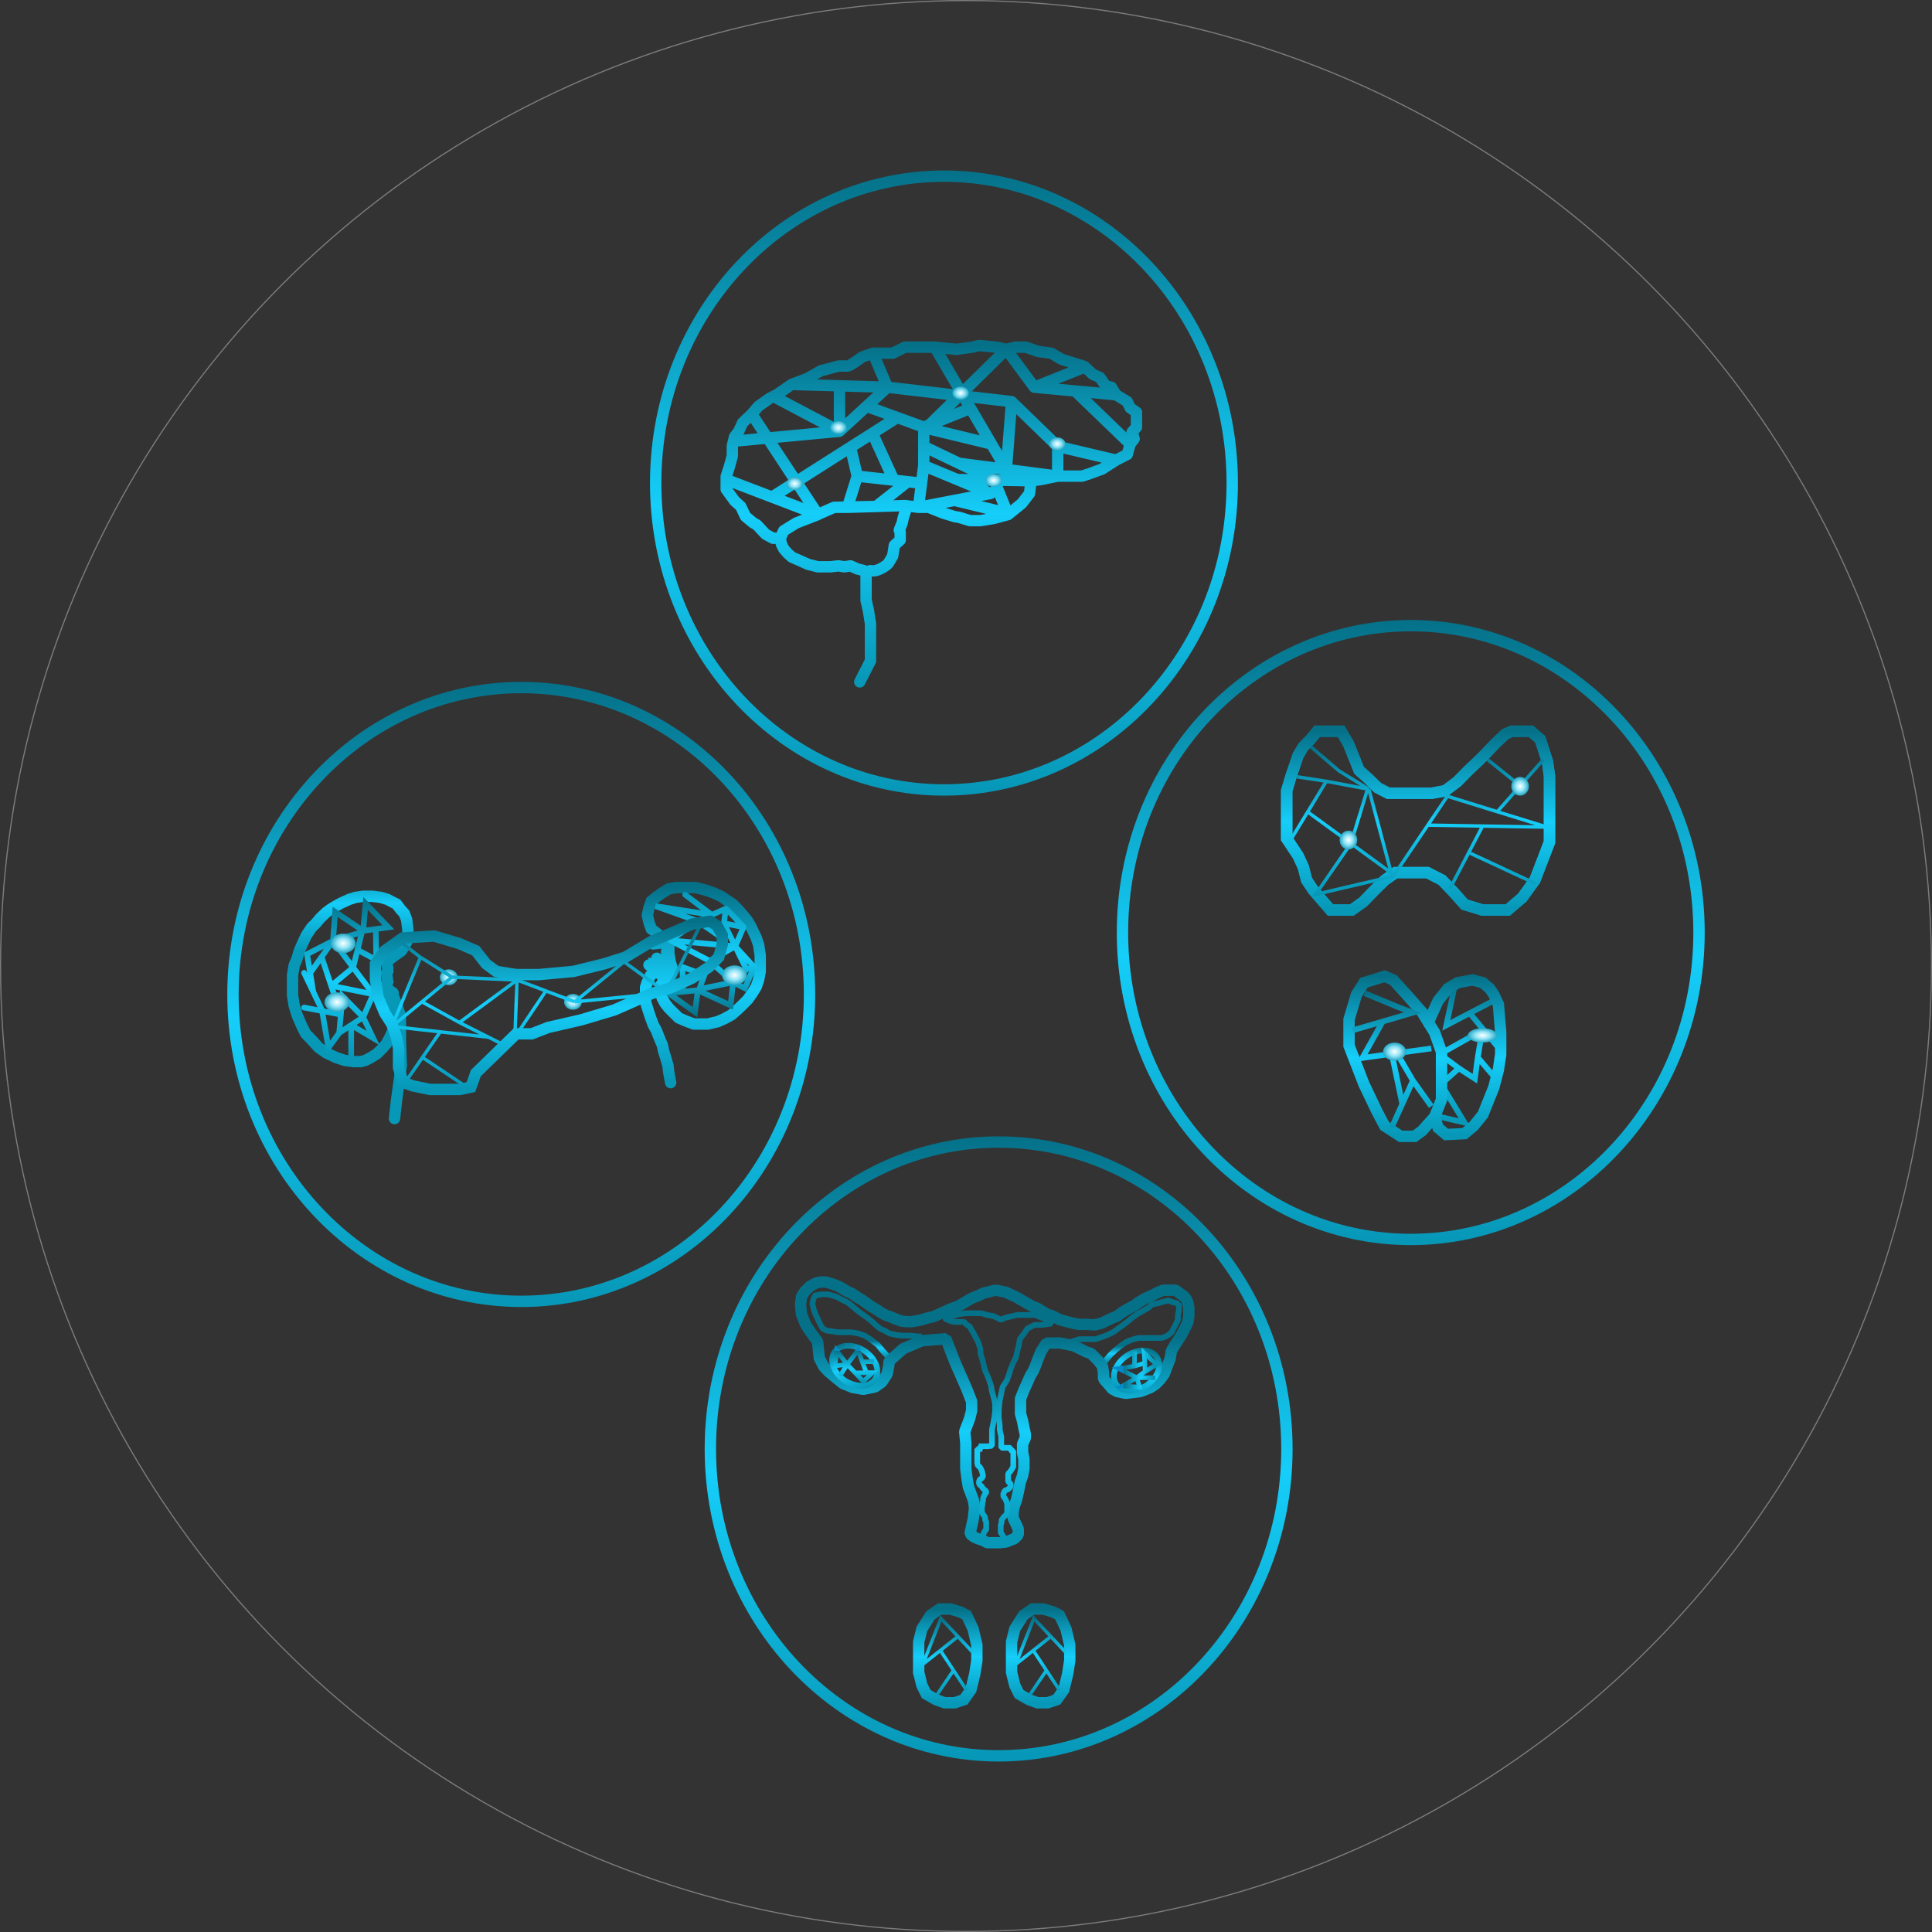 <svg width="1700" height="1700" viewBox="0 0 1700 1700" fill="none" xmlns="http://www.w3.org/2000/svg">
<rect x="0" y="0" width="1700" height="1700" fill="#333333" stroke="none"/>
<path d="M682.437 348.047L683.968 346.98M696.474 338.266L710.423 332.989L722.253 326.231L737.88 322.081C739.734 322.081 743.901 322.081 745.737 322.081C747.574 322.081 755.096 316.785 758.627 314.137L768.162 310.758M696.474 338.266L683.968 346.98M696.474 338.266L738.674 339.481M768.162 310.758H785.554L796.237 305.482H822.546M768.162 310.758L780.875 340.696M822.546 305.482L841.616 307.379L855.653 305.482L861.392 304L876.753 305.482L885.494 307.379M822.546 305.482L854.02 359.273M885.494 307.379L893.351 305.482H902.621L913.657 309.276L925.046 310.758L934.051 316.094L954.091 322.378L961.596 329.373L967.776 332.1L972.985 339.57L977.929 340.696L981.99 347.336M885.494 307.379L814.953 376.74L872.391 390.672M885.494 307.379L910.125 340.696M981.99 347.336L991.878 353.383L994.438 358.837L1000 362.749V371.345V375.851L996.204 380.119L997.969 386.166L994.438 390.672M981.99 347.336L946.057 344.016M994.438 390.672L991.878 399.861L981.99 404.9M994.438 390.672L946.057 344.016M981.99 404.9L969.806 412.725L958.506 416.875L952.061 418.95H939.436H930.696M981.99 404.9L930.696 392.776M683.968 346.98L680.51 348.788M686.586 473.609H680.141L673.696 470.111L666.015 461.871L662.661 459.974L655.951 454.401L651.801 445.627L646.416 440.766L639 430.569V421.944M686.586 473.609L687.557 478.766L689.588 482.857L693.119 486.947L696.915 490.326L703.36 493.113L711.129 496.61L719.693 498.745H730.817L737.615 497.915L743 498.745L748.386 497.915L754.301 500.582L760.393 502.124L762.07 503.428M686.586 473.609L689.588 467.028L700.623 460.211L713.438 455.231M796.325 444.856L797.296 447.702L794.912 455.231L793.765 460.329L791.293 466.435L792.087 468.273V475.209L786.967 479.833L785.466 489.319L781.758 495.543C781.228 496.334 779.056 498.448 774.607 500.582C770.157 502.717 766.985 502.499 765.955 502.124L762.07 503.428M796.325 444.856L808.155 446.398M796.325 444.856L770.987 445.627M808.155 446.398H817.16L830.315 451.615L840.026 454.579L843.999 455.231L853.534 458.136H862.539L874.193 456.239L886.994 452.8M808.155 446.398L839.938 440.292M808.155 446.398L810.862 425.174M886.994 452.8L899.178 442.9L905.888 434.185L907.212 423.04M886.994 452.8L886.515 451.615M907.212 423.04L915.599 422.032L930.696 418.95M907.212 423.04L874.745 422.492M930.696 418.95V392.776M930.696 418.95L885.494 413.064M762.07 503.428V521.213V528.208L764.189 537.575L765.955 548.72V559.095V572.374V581.504L756.508 600M780.875 340.696L738.674 339.481M780.875 340.696L762.549 357.533M780.875 340.696L890.084 353.383M738.674 339.481V379.467M738.674 379.467L762.549 357.533M738.674 379.467L680.51 348.788M738.674 379.467L645.401 388.271M762.549 357.533L812.834 375.851M812.834 375.851V392.776M812.834 375.851L854.02 359.273M812.834 409.702L842.278 421.944M812.834 409.702V392.776M812.834 409.702L810.862 425.174M842.278 421.944L871.721 434.185L839.938 440.292M842.278 421.944L874.745 422.492M874.745 422.492L886.515 451.615M874.745 422.492L843.79 407.634M839.938 440.292L886.515 451.615M812.834 392.776L843.79 407.634M843.79 407.634L885.494 413.064M930.696 392.776L890.084 353.383M890.084 353.383L885.494 413.064M885.494 413.064L872.391 390.672M854.02 359.273L872.391 390.672M910.125 340.696L952.061 323.978M910.125 340.696L946.057 344.016M680.51 348.788L677.051 350.596L667.251 357.533L661.336 364.469L653.391 372.057L650.036 379.467L646.416 384.151L645.401 388.271M645.401 388.271L644.385 392.391V401.224L641.56 411.421L639 419.187V421.944M662.661 366.129L719.693 452.8M719.693 452.8L679.347 437.372M719.693 452.8L713.438 455.231M639 421.944L679.347 437.372M679.347 437.372L748.386 393.494M786.967 368.974L767.676 381.234M748.386 393.494L754.301 418.95M748.386 393.494L767.676 381.234M754.301 418.95L786.487 422.492M754.301 418.95L745.737 446.398M810.862 425.174L798.674 423.833M767.676 381.234L786.487 422.492M786.487 422.492L798.674 423.833M745.737 446.398L770.987 445.627M745.737 446.398H733.907M770.987 445.627L798.674 423.833M770.987 445.627L733.907 446.398M733.907 446.398C722.536 451.52 715.523 454.421 713.438 455.231" stroke="url(#paint0_linear_140_925)" stroke-width="10" stroke-linecap="round" stroke-linejoin="round"/>
<ellipse cx="845.284" cy="345.849" rx="7.264" ry="5.733" fill="url(#paint1_diamond_140_925)"/>
<ellipse cx="737.784" cy="376.235" rx="7.264" ry="5.733" fill="url(#paint2_diamond_140_925)"/>
<ellipse cx="874.34" cy="422.671" rx="7.264" ry="5.733" fill="url(#paint3_diamond_140_925)"/>
<ellipse cx="699.287" cy="425.539" rx="7.264" ry="5.733" fill="url(#paint4_diamond_140_925)"/>
<ellipse cx="930.269" cy="390.567" rx="7.264" ry="5.733" fill="url(#paint5_diamond_140_925)"/>
<path d="M591.304 851.746L589.614 845.591L588.818 840.682L588.521 838.85M591.304 851.746L588.521 847.789L583.75 845.591L577.985 843.173M591.304 851.746L590.713 852.699M588.521 838.85V832.548V829.031M588.521 838.85L586.533 837.311M588.521 829.031L582.756 825.221L577.985 821.191L573.115 817.38L571.028 811.518L569.636 805.217L571.028 798.915L573.115 792.907L577.985 788.95L582.756 785.579L588.62 782.062L595.478 780.963H607.306H611.878L619.431 782.795L627.78 785.579L635.036 788.95L638.614 791.514L644.776 795.545L649.348 800.161L653.722 805.217L657.3 809.54L660.48 814.742L663.561 821.191L665.45 825.221L667.537 831.449L668.929 840.682V854.824L667.537 862.078L665.45 868.16L662.071 873.728L658.194 879.224L652.728 884.793L649.15 888.164L643.782 892.926L637.322 896.444L631.458 899.008L622.711 901.06H610.486L602.734 898.129L597.168 895.638L592.993 891.534L588.521 887.064L585.241 882.888L582.756 878.345L581.464 874.461V866.914L585.241 861.345M588.521 829.031L574.606 830.57M590.713 852.699L586.533 859.44L585.241 861.345M590.713 852.699L585.241 849.108M585.241 849.108L579.874 847.789H577.985L579.874 851.746L583.75 854.824L586.533 856.509L585.241 861.345M585.241 849.108L582.458 851.746M585.241 861.345L581.464 857.755L576.97 853.944M571.028 849.108L575.5 852.699L576.97 853.944M576.97 853.944L575.103 856.069L572.22 858.561L570.531 862.224L569.338 864.716L568.046 868.746V876.44V881.642L569.338 885.892L571.028 891.168L572.519 895.638L574.904 902.012L577.389 906.409L579.973 912.93L582.855 919.818L583.949 925.021L585.539 930.003L587.725 937.551L588.421 943.486L590.111 952.645" stroke="url(#paint6_linear_140_925)" stroke-width="10" stroke-linecap="round"/>
<path d="M343.878 843.448L347.133 840.973L353.134 836.731L355.779 832.754L357.813 828.776L358.932 824.092V818.346L357.813 809.331L355.779 803.851L352.321 800.05L348.964 795.543L345.099 793.598L340.929 791.388L335.029 789.621L327.808 788.648H319.467L312.754 789.621L307.261 791.388L299.938 794.747L295.056 797.487L290.886 800.05L286.817 803.056L281.528 808.182L277.765 812.69L274.103 816.225L269.627 822.943L266.576 829.395L263.321 836.731L261.389 843.448L258.846 849.547L257.422 857.855V867.755V875.71L258.846 884.813L261.592 893.652L265.762 903.198L268.916 909.473L273.696 914.423L280.409 921.759L287.224 926.532L295.87 930.598L303.396 933.073L310.821 934.133H317.433L321.4 933.073L326.282 930.598L331.774 927.151L336.352 922.555L340.115 918.312L342.861 913.097L346.014 906.291L346.93 899.397L346.014 891.177L344.489 885.962L343.675 883.93L340.115 878.891M340.115 878.891L338.793 875.975V870.671L341.234 863.777L340.115 856.176L341.234 854.497V851.58L340.115 847.249L340.929 845.304L343.675 843.448M340.115 878.891L346.014 875.975L352.321 893.652V914.423L353.134 937.445L348.964 967.833L347.133 984.25M340.115 873.942L343.675 872.086L346.014 873.942" stroke="url(#paint7_linear_140_925)" stroke-width="10" stroke-linecap="round"/>
<path d="M319.562 818.999L321.702 794.936L341.753 815.939L330.657 817.469M319.562 818.999L294.914 802.378L293.012 827.847M319.562 818.999L330.657 817.469M293.012 827.847L270.188 839.589L272.922 856.195M293.012 827.847L310.725 851.332M293.012 827.847L318.452 820.239L314.589 835.785M293.012 827.847L282.967 842.021M328.438 874.816L310.725 851.332M328.438 874.816L319.562 895.076M328.438 874.816L291.437 867.37M310.725 851.332L314.589 835.785M310.725 851.332L291.437 867.37M314.589 835.785L331.133 844.633L330.657 817.469M319.562 895.076L328.438 913.516L309.021 901.98M319.562 895.076L301.334 876.553L299.907 892.719M319.562 895.076L309.021 901.98M298.481 908.885L309.021 901.98M298.481 908.885L299.907 892.719M298.481 908.885L288.97 922.033L283.74 891.437M309.021 901.98V929.062M299.907 892.719L283.74 889.639M299.907 892.719L291.437 867.37M267.572 886.558L283.74 889.639M283.74 889.639L275.656 872.8M267.572 855.962L275.656 872.8M275.656 872.8L272.922 856.195M272.922 856.195L282.967 842.021M282.967 842.021L291.437 867.37" stroke="url(#paint8_linear_140_925)" stroke-width="5" stroke-linecap="round"/>
<path d="M614.002 871.39L611.497 890.639L588.019 873.837L601.01 872.613M614.002 871.39L642.863 884.685L645.09 864.312M614.002 871.39L601.01 872.613M645.09 864.312L655.39 869.604L663.464 850.884M645.09 864.312L624.349 845.526M645.09 864.312L615.301 870.397L619.825 857.962M645.09 864.312L656.852 852.974M589.782 827.401L624.349 845.526M589.782 827.401L614.002 810.533M589.782 827.401L646.934 832.696M624.349 845.526L619.825 857.962M624.349 845.526L646.934 832.696M619.825 857.962L600.454 850.884L601.01 872.613M614.002 810.533L576.79 797.304L626.344 805.01M614.002 810.533L635.346 825.351L637.016 812.419M614.002 810.533L626.344 805.01M638.687 799.487L626.344 805.01M638.687 799.487L637.016 812.419M638.687 799.487L644.255 805.01L654.277 815.759M626.344 805.01L602.866 787.249M637.016 812.419L654.277 815.759M637.016 812.419L646.934 832.696M654.277 815.759L646.934 832.696M646.934 832.696L663.464 850.884M646.934 832.696L656.852 852.974M663.464 850.884L656.852 852.974" stroke="url(#paint9_linear_140_925)" stroke-width="5" stroke-linecap="round"/>
<ellipse cx="394.851" cy="859.902" rx="7.808" ry="6.986" fill="url(#paint10_diamond_140_925)"/>
<ellipse cx="504.17" cy="881.558" rx="7.808" ry="6.986" fill="url(#paint11_diamond_140_925)"/>
<path d="M354.247 830.212L369.986 842.37M397.657 859.812L376.648 846.426L369.986 842.37M397.657 859.812L371.267 881.513M397.657 859.812L454.976 862.347M344.877 903.214L369.986 842.37M344.877 903.214L371.267 881.513M344.877 903.214L387.376 907.929M371.267 881.513L404.221 899.721M444.435 919.979L429.875 912.644M404.221 899.721L429.875 912.644M404.221 899.721L454.976 862.347M429.875 912.644L387.376 907.929M387.376 907.929L371.747 930.458M355.028 954.559L371.747 930.458M371.747 930.458L413.982 958.75M454.976 862.347L480.354 871.93M454.976 862.347L453.024 912.644L480.354 871.93M505.731 881.513L549.068 846.28L586.549 873.524M505.731 881.513L480.354 871.93M505.731 881.513L586.549 873.524M586.549 873.524L615.831 814.844" stroke="url(#paint12_linear_140_925)" stroke-width="3"/>
<ellipse cx="301.959" cy="830.112" rx="10.961" ry="8.632" fill="url(#paint13_diamond_140_925)"/>
<ellipse cx="646.313" cy="858.055" rx="10.961" ry="8.632" fill="url(#paint14_diamond_140_925)"/>
<ellipse cx="296.494" cy="881.807" rx="10.961" ry="8.632" fill="url(#paint15_diamond_140_925)"/>
<path d="M1280.17 866.779L1272.63 902.21L1293.25 891.461M1313.87 880.713L1293.25 891.461M1293.25 891.461L1305.32 905.992M1317.39 920.522L1305.32 905.992M1305.32 905.992L1304.26 906.584M1304.26 906.584L1268.1 926.892V928.484L1283.69 940.029M1304.26 906.584L1300.29 930.475M1283.69 940.029L1297.78 949.185L1300.29 930.475M1283.69 940.029L1268.1 953.963L1288.72 987.801L1263.07 981.829M1300.29 930.475L1313.87 946.399" stroke="url(#paint16_linear_140_925)" stroke-width="5"/>
<path d="M1262.36 982.747L1251.23 995.114L1244.66 999.901H1232.53L1218.37 990.726L1211.8 978.359L1205.99 966.191L1200.17 954.023L1193.6 937.069L1187.03 920.114V896.975L1193.6 875.034L1200.17 864.661L1209.27 861.869L1218.37 859.076L1225.96 862.268L1231.77 868.651L1237.58 875.034L1241.43 879.422L1251.23 890.592L1256.79 899.568M1262.36 982.747L1265.39 992.321L1272.47 998.306L1288.64 997.508L1296.73 990.726L1304.82 980.752L1314.43 956.816L1318.47 941.257L1320.49 927.694V908.544L1318.47 883.81L1314.43 875.034L1310.89 869.848L1304.82 864.661L1295.72 862.268L1282.58 864.661L1273.98 869.848L1265.39 880.619L1256.79 899.568M1262.36 982.747L1264.11 978.359L1268.42 967.587V945.646V935.672V925.699L1262.36 908.544L1256.79 899.568M1256.79 899.568L1254.27 898.893" stroke="url(#paint17_linear_140_925)" stroke-width="10"/>
<path d="M1155.55 783.188L1170.73 800.767H1189.42L1199.35 793.735L1210.44 782.309L1218.62 774.399L1227.96 767.807H1235.55H1255.99L1268.83 774.399L1279.34 785.385L1288.69 795.932L1304.45 800.767H1326.64L1339.49 789.78L1345.04 782.089L1350.58 774.399L1358.18 754.623L1363.43 740.999V721.663V712.215V702.766V682.99L1361.68 670.246L1358.47 660.358L1355.26 650.47L1347.08 643.438H1338.91H1330.15L1324.31 646.075L1315.55 654.425L1306.79 663.654L1301.53 668.927L1292.19 677.717L1282.26 687.824L1271.75 695.735L1260.07 697.932H1241.39H1221.54L1212.19 693.098L1204.6 685.627L1195.84 677.717L1192.34 668.927L1190.75 664.972L1186.5 654.425L1180.08 643.438H1173.65H1164.89H1159.05L1155.55 647.657L1153.21 650.47L1146.79 657.062L1142.12 664.972L1139.78 672.004L1136.28 682.111L1132.19 695.735V704.963V719.466V725.618V737.923L1136.28 744.076L1142.12 752.865L1146.79 762.973L1149.71 774.399L1155.55 783.188Z" stroke="url(#paint18_linear_140_925)" stroke-width="10"/>
<path d="M1155.55 783.188L1170.73 800.767H1189.42L1199.35 793.735L1210.44 782.309L1218.62 774.399L1227.96 767.807H1235.55H1255.99L1268.83 774.399L1279.34 785.385L1288.69 795.932L1304.45 800.767H1326.64L1339.49 789.78L1345.04 782.089L1350.58 774.399L1358.18 754.623L1363.43 740.999V721.663V712.215V702.766V682.99L1361.68 670.246L1358.47 660.358L1355.26 650.47L1347.08 643.438H1338.91H1330.15L1324.31 646.075L1315.55 654.425L1306.79 663.654L1301.53 668.927L1292.19 677.717L1282.26 687.824L1271.75 695.735L1260.07 697.932H1241.39H1221.54L1212.19 693.098L1204.6 685.627L1195.84 677.717L1192.34 668.927L1190.75 664.972L1186.5 654.425L1180.08 643.438H1173.65H1164.89H1159.05L1155.55 647.657L1153.21 650.47L1146.79 657.062L1142.12 664.972L1139.78 672.004L1136.28 682.111L1132.19 695.735V704.963V719.466V725.618V737.923L1136.28 744.076L1142.12 752.865L1146.79 762.973L1149.71 774.399L1155.55 783.188Z" stroke="url(#paint19_linear_140_925)" stroke-width="10"/>
<path d="M454.245 909.669L427.671 935.556L418.683 944.302L414.752 955.496L414.384 956.545L404.614 958.644H378.43L363.189 955.496L354.592 952.348L350.684 939.404V922.262L348.73 912.118L344.822 901.273L338.569 891.478L332.707 877.485L330.362 861.393V848.099L338.569 836.555L354.201 825.361L381.948 823.612L393.085 826.935L404.223 830.258L418.683 836.555L427.671 848.099L436.659 854.746L452.247 857.227L454.245 857.545H474.176L504.658 854.746L531.623 848.099L550.381 842.152L573.048 828.509L594.541 819.414L609.001 813.117L617.599 811.717L623.851 810.668H625.024L630.886 814.516L635.575 822.912V830.958L632.449 842.152L623.851 850.898L609.001 860.693L589.461 869.439L573.048 874.336L540.611 888.679L511.302 897.425L482.383 904.072L467.923 909.669H454.245ZM454.245 909.669L452.247 911.615" stroke="url(#paint20_linear_140_925)" stroke-width="10"/>
<path d="M782.234 1194.64L776.414 1188.35L772.301 1183.3L765.623 1178.28L760.899 1175.28L755.321 1173.32L749.212 1172.28H743.023H737.322L731.621 1171.36L727.386 1170.81L724.169 1169.13L722.418 1166.62L720.3 1162.3L717.45 1156.24L715.821 1151.59L714.844 1147.21L715.821 1142.52L717.45 1139.83L722.418 1138.97H728.73L735.815 1140.93L739.561 1142.98L746.24 1146.35L750.597 1149.9L753.692 1152.6L757.682 1155.69L761.999 1158.66L766.722 1162.3L770.184 1165.58L774.419 1169.13L779.387 1171.36L782.604 1173.32L789.323 1174.82L795.024 1175.28H801.865L807.321 1175.92H809.195L810.945 1177.86" stroke="url(#paint21_linear_140_925)" stroke-width="5"/>
<path d="M971.051 1199.31L976.925 1192.27L981.485 1187.93L985.557 1184.62L990.281 1181.31L994.353 1179.41L997.814 1178.34L1001.72 1177.3H1004.9H1008.04H1010.85H1013.53H1018.87H1021.68L1024.2 1176.69L1026.85 1175.4L1029.7 1173.51L1031.08 1171.98L1032.83 1168.55L1034.87 1164.66L1036.46 1161.35V1157.1L1037.4 1152.87V1148.62L1035.64 1146.72L1031.08 1145.56L1028.11 1144.36L1022.94 1145.56L1018.87 1146.72L1013.53 1147.91L1010.85 1150.51L1006.77 1152.87L1000.79 1156.18L995.941 1159.7L992.317 1162.79L988.082 1166.07L984.458 1168.55L979.897 1171.98L974.563 1174.58L969.065 1176.69L963.894 1178.34H960.31H955.424H949.764L939.754 1181.71" stroke="url(#paint22_linear_140_925)" stroke-width="5"/>
<path d="M856.553 1335.79L853.702 1348.8V1349.63L855.29 1351.1L857.53 1352.69L860.462 1353.94L865.593 1355.66L868.606 1357.47H872.556H879.52L885.261 1356.79L892.51 1353.94L896.012 1350.52V1345.65L894.342 1341.76L891.451 1335.79V1330.28L892.51 1325.04L894.342 1320.12L896.012 1312.98L897.803 1304.01L899.799 1298.53L900.98 1292.26V1283.75L899.799 1278.17V1270.67L902.201 1265.23V1262.04L900.98 1256.44L899.799 1250.44L897.966 1243.83V1237.34V1230.75L900.98 1223.22L903.423 1217.8L906.762 1210.27L909.002 1206.63L910.997 1202.1L914.01 1194.11L915.843 1189.58L918.245 1185.6L920.811 1181.71H923.987H929.159H932.701L936.855 1182.51L944.388 1184.04L949.275 1186.27L955.872 1189.58L959.862 1190.83L963.242 1194.11L966.663 1197.63L970.083 1202.1L970.979 1207.79V1213.27L975.051 1217.8L978.716 1222.12L982.951 1224.42L990.647 1226.01L1003.52 1224.42L1012.27 1220.99L1016.99 1217.8L1021.35 1213.27L1024.53 1208.83L1027.58 1200.63L1029.54 1195.85L1030.76 1188.63L1033.45 1184.04L1035.69 1180.64L1038.25 1176.87L1040.69 1172.56L1043.38 1167.32L1045.3 1163.16L1046.07 1158.05V1150.61L1045.3 1146.63L1044.11 1143.5L1041.79 1140.56L1037.88 1137.87L1034.46 1135.27H1030.11H1023.43L1018.34 1137.44L1013.82 1139.74L1007.79 1142.46L1002.21 1145.74L997.977 1148.8L993.05 1151.34L987.797 1154.49L982.951 1158.05L978.716 1159.79L973.993 1162.03L968.984 1164.38L963.242 1165.79L955.872 1165.33H949.275L944.388 1164.38L941.09 1163.56L932.701 1161.29L925.494 1157.65L921.992 1156.7L916.535 1153.55L913.237 1151.34L908.391 1149.47L903.016 1146.35L898.984 1144.09L895.604 1142.1L891.695 1140.11L888.6 1138.79L885.302 1137.07L880.741 1136.19L877.443 1135.48H874.511L870.683 1136.58L865.471 1137.81L861.48 1139.83L854.883 1142.43L850.16 1145.22L843.563 1149.08L835.622 1152.11L828.252 1155.54L821.492 1158.47L816.565 1159.58L812.452 1160.83L808.054 1161.96L802.312 1162.94H798.037L793.557 1162.55L788.63 1160.83L783.051 1158.47L778.694 1156.97L774.581 1154.49L770.998 1152.11L767.374 1150.06L763.261 1147.21L758.578 1143.87L754.302 1141.39L749.823 1138.24L745.71 1136.46L741.231 1133.77L737.891 1131.87L731.865 1129.6L726.652 1128.07H721.888L718.06 1128.9L712.685 1131.87L708.287 1136.19L705.274 1140.99L704.378 1148.07L705.274 1156.58L708.857 1165.48L713.377 1172.4L719.445 1180.45L720.137 1187.8L720.911 1194.94L724.738 1202.28L728.933 1206.81L735.774 1212.57L741.801 1217.38L750.474 1220.87L759.677 1222.46L769.817 1220.41L775.844 1216.27L777.961 1213.06L780.567 1209.08L782.155 1201.12V1197.87L794.82 1186.67L811.515 1179.66L832.364 1177.98L837.984 1192.7L840.834 1199.8L850.648 1222.12L854.965 1233.2V1241.16L853.214 1248.14L848.857 1259.71L849.834 1269.73V1278.17V1292.26L850.811 1300.22L852.073 1308.18L856.553 1320.12L857.53 1326.76L856.553 1335.79Z" stroke="url(#paint23_linear_140_925)" stroke-width="10" stroke-linecap="round" stroke-linejoin="bevel"/>
<path d="M832.062 1160.5L836.455 1162.48L839.465 1163.15H842.8H846.786H848.332L850.284 1165.41L853.335 1167.3L854.88 1170.23L856.467 1172.79L858.297 1176.39L860.453 1180.26L862.69 1186.85V1190.51L863.788 1194.48L864.845 1197.77L865.74 1201.86L866.879 1206.19L869.238 1211.38L870.784 1215.49L872.085 1219.64L872.736 1223.61L873.916 1228.21L874.892 1231.87L875.583 1235.38V1241.91L874.892 1247.4L874.2 1251.21L873.549 1254.57L872.858 1257.86V1272.14L869.238 1272.6H865.049H861.429L863.951 1275.01H859.883V1277.05V1280.04V1284.37V1287.51L860.453 1289.56L862.12 1290.75L863.178 1292.73L863.951 1294.26L864.439 1296.15L865.049 1298.95L863.951 1300.69L862.12 1301.79L861.429 1303.83V1305.24L862.12 1306.55L863.951 1307.95L864.439 1309.11L866.106 1310.88L867.774 1312.04V1313.72L866.798 1314.39L866.106 1315.79L865.049 1318.26V1320.4L864.439 1322.44V1324.12L863.951 1326.31V1328.51V1330.28L864.439 1331.81L866.106 1333.85L866.798 1335.47V1337.6L867.774 1338.76V1341.26V1344.4V1346.45L866.106 1347.33V1348.86L865.049 1349.53V1350.63L864.439 1351.3L863.951 1352.52V1355.17" stroke="url(#paint24_linear_140_925)" stroke-width="5" stroke-linecap="round" stroke-linejoin="bevel"/>
<path d="M832.039 1160.34L838.107 1158.08L843.645 1156.3L850.038 1155.53H856.635H863.516L868.566 1157.06L874.104 1158.08L878.991 1160.34L880.334 1161.35L884.569 1159.58L890.596 1158.08L895.32 1157.06H901.061H905.419H910.468L917.024 1159.58L921.218 1161.35L924.924 1163.13V1164.66L917.024 1165.79H910.468L907.617 1167.17L904.075 1168.94L901.061 1173.5L899.514 1175.4L897.356 1178.31L896.501 1184.01L895.32 1188.17L893.976 1194.26L891.451 1199.43L889.252 1204.61L887.746 1209.81L885.71 1214.99L882.207 1220.44L881.027 1226.01L879.683 1232.34L878.828 1240.43V1247.38L879.683 1254.2V1258.15L881.027 1264.21V1273.95H885.221H889.252V1276.11L891.614 1276.86V1281.54V1288V1290.66L889.252 1294.46L887.094 1296.73V1299.51V1301.65V1303.8L889.252 1305.45V1308.36L887.094 1310.38L884.203 1311.67L882.859 1314.3V1316.72L884.203 1318.28L885.424 1320.73L886.239 1323.3V1325.5V1328.14V1330.4L885.424 1332.79L883.388 1334.66L881.312 1337.44V1339.83L880.579 1341.76V1345.46V1347.24V1348.68L882.167 1350.67L882.737 1352.2L883.388 1352.93V1356.58" stroke="url(#paint25_linear_140_925)" stroke-width="5" stroke-linecap="round" stroke-linejoin="bevel"/>
<path d="M767.578 1195.02C774.766 1204.38 772.828 1214.52 764.639 1218.07C756.45 1221.62 743.805 1217.82 736.617 1208.46C729.429 1199.1 731.366 1188.96 739.555 1185.41C747.745 1181.85 760.39 1185.66 767.578 1195.02Z" stroke="url(#paint26_linear_140_925)" stroke-width="5"/>
<path d="M1015.57 1212.74C1008.38 1222.1 995.737 1225.91 987.548 1222.36C979.359 1218.8 977.422 1208.67 984.61 1199.31C991.797 1189.95 1004.44 1186.14 1012.63 1189.69C1020.82 1193.25 1022.76 1203.38 1015.57 1212.74Z" stroke="url(#paint27_linear_140_925)" stroke-width="5"/>
<path d="M856.015 1479.98L857.674 1473.15L859.571 1461.13V1447.47L858.55 1443.1L856.252 1433.26L850.561 1421.24L845.345 1418.51L836.335 1415.78H826.851L818.79 1421.24L811.203 1433.26L808.357 1444.74V1456.21V1471.51L811.203 1482.99L814.996 1490.64L823.532 1495.56L831.119 1498.29H840.129L848.19 1495.56L854.355 1486.82L856.015 1479.98ZM856.015 1479.98L854.355 1478.78" stroke="url(#paint28_linear_140_925)" stroke-width="10"/>
<path d="M937.749 1479.98L939.409 1473.15L941.305 1461.13V1447.47L940.284 1443.1L937.986 1433.26L932.296 1421.24L927.079 1418.51L918.07 1415.78H908.586L900.524 1421.24L892.937 1433.26L890.092 1444.74V1456.21V1471.51L892.937 1482.99L896.731 1490.64L905.266 1495.56L912.853 1498.29H921.863L929.925 1495.56L936.089 1486.82L937.749 1479.98ZM937.749 1479.98L936.089 1478.78" stroke="url(#paint29_linear_140_925)" stroke-width="10"/>
<path d="M1000.21 1212.25L1002.78 1220.49L987.605 1219.67L1000.21 1212.25ZM1000.21 1212.25L984.501 1204.26L997.879 1202.15M1000.21 1212.25H1016.57M1000.21 1212.25L1007.59 1206.84M1007.59 1206.84L1017.87 1200.69L1006.75 1190.51L1007.38 1199.35M1007.59 1206.84L1007.38 1199.35M1007.38 1199.35L997.879 1202.15M997.879 1202.15L998.265 1197.52V1193.33V1189.13" stroke="url(#paint30_linear_140_925)" stroke-width="4"/>
<path d="M745.456 1200.57L734.897 1201.79L736.243 1188.57L745.456 1200.57ZM745.456 1200.57L755 1188.04L758.724 1198.21M745.456 1200.57L739.365 1210.42M745.456 1200.57L752.558 1208.06M752.558 1208.06L759.659 1215.54L767.764 1207.84H762.394M752.558 1208.06L762.394 1207.84M762.394 1207.84L758.724 1198.21M758.724 1198.21H769.04" stroke="url(#paint31_linear_140_925)" stroke-width="4"/>
<path d="M1200.76 873.93L1229.6 885.876L1243.26 891.053L1216.69 898.818M1190.13 906.584L1216.69 898.818M1216.69 898.818L1198.73 930.875L1229.09 926.694M1259.45 922.512L1229.09 926.694M1229.09 926.694L1243.26 950.786M1259.45 973.485L1243.26 950.786M1243.26 950.786L1233.9 971.493M1224.54 992.201L1233.9 971.493M1233.9 971.493L1224.54 926.694" stroke="url(#paint32_linear_140_925)" stroke-width="5"/>
<ellipse cx="1227.12" cy="925.363" rx="10.088" ry="7.976" fill="url(#paint33_diamond_140_925)"/>
<ellipse cx="1304.46" cy="911.061" rx="12.933" ry="6.326" fill="url(#paint34_diamond_140_925)"/>
<path d="M855.95 1453.85L842.903 1439.97M842.903 1439.97L827.924 1424.03L811.979 1464.51L827.441 1452.24M842.903 1439.97L827.441 1452.24M827.441 1452.24L839.038 1469.82M850.635 1487.41L839.038 1469.82M839.038 1469.82L824.542 1491.14" stroke="url(#paint35_linear_140_925)" stroke-width="3"/>
<path d="M937.684 1453.85L924.638 1439.97M924.638 1439.97L909.659 1424.03L893.713 1464.51L909.175 1452.24M924.638 1439.97L909.175 1452.24M909.175 1452.24L920.772 1469.82M932.369 1487.41L920.772 1469.82M920.772 1469.82L906.276 1491.14" stroke="url(#paint36_linear_140_925)" stroke-width="3"/>
<path d="M1153.58 657.19L1178.16 678.243L1204.5 694.471M1204.5 694.471L1224.98 771.224L1157.67 787.014L1188.7 742.168M1204.5 694.471L1203.36 694.257M1141.29 683.506L1167.04 687.453M1167.04 687.453L1150.65 714.427M1167.04 687.453L1203.36 694.257M1134.26 741.4L1150.65 714.427M1150.65 714.427L1188.7 742.168M1188.7 742.168L1226.74 769.909L1256.38 726.049M1188.7 742.168L1203.36 694.257M1256.38 726.049L1273.56 700.611L1317.46 714.207M1256.38 726.049L1304.59 726.855M1304.59 726.855L1361.36 727.804L1317.46 714.207M1304.59 726.855L1292.4 750.172M1275.91 781.751L1292.4 750.172M1292.4 750.172L1350.83 777.365M1317.46 714.207L1337.66 691.401M1357.85 668.594L1337.66 691.401M1337.66 691.401L1309.27 668.594" stroke="url(#paint37_linear_140_925)" stroke-width="3"/>
<ellipse cx="1186.51" cy="739.156" rx="7.76" ry="8.251" fill="url(#paint38_diamond_140_925)"/>
<ellipse cx="1337.56" cy="691.846" rx="7.76" ry="8.251" fill="url(#paint39_diamond_140_925)"/>
<path d="M1084.26 425.049C1084.26 574.487 970.405 695.098 830.6 695.098C690.796 695.098 576.945 574.487 576.945 425.049C576.945 275.611 690.796 155 830.6 155C970.405 155 1084.26 275.611 1084.26 425.049Z" stroke="url(#paint40_linear_140_925)" stroke-width="10"/>
<path d="M712.31 875.03C712.31 1024.47 598.46 1145.08 458.655 1145.08C318.85 1145.08 205 1024.47 205 875.03C205 725.592 318.85 604.98 458.655 604.98C598.46 604.98 712.31 725.592 712.31 875.03Z" stroke="url(#paint41_linear_140_925)" stroke-width="10"/>
<path d="M1495 820.57C1495 970.008 1381.15 1090.62 1241.34 1090.62C1101.54 1090.62 987.689 970.008 987.689 820.57C987.689 671.132 1101.54 550.521 1241.34 550.521C1381.15 550.521 1495 671.132 1495 820.57Z" stroke="url(#paint42_linear_140_925)" stroke-width="10"/>
<path d="M1132.37 1274.95C1132.37 1424.39 1018.52 1545 878.711 1545C738.906 1545 625.056 1424.39 625.056 1274.95C625.056 1125.51 738.906 1004.9 878.711 1004.9C1018.52 1004.9 1132.37 1125.51 1132.37 1274.95Z" stroke="url(#paint43_linear_140_925)" stroke-width="10"/>
<circle cx="850" cy="850" r="849.5" stroke="white" stroke-opacity="0.36"/>
<defs>
<linearGradient id="paint0_linear_140_925" x1="819.5" y1="304" x2="819.5" y2="600" gradientUnits="userSpaceOnUse">
<stop stop-color="#057189"/>
<stop offset="0.5" stop-color="#15CEF9"/>
<stop offset="1" stop-color="#0797B7"/>
</linearGradient>
<radialGradient id="paint1_diamond_140_925" cx="0" cy="0" r="1" gradientUnits="userSpaceOnUse" gradientTransform="translate(845.284 345.849) rotate(90) scale(5.733 7.264)">
<stop stop-color="white"/>
<stop offset="0.5" stop-color="#93E5F7"/>
<stop offset="1" stop-color="#25A7C4"/>
</radialGradient>
<radialGradient id="paint2_diamond_140_925" cx="0" cy="0" r="1" gradientUnits="userSpaceOnUse" gradientTransform="translate(737.784 376.235) rotate(90) scale(5.733 7.264)">
<stop stop-color="white"/>
<stop offset="0.5" stop-color="#93E5F7"/>
<stop offset="1" stop-color="#25A7C4"/>
</radialGradient>
<radialGradient id="paint3_diamond_140_925" cx="0" cy="0" r="1" gradientUnits="userSpaceOnUse" gradientTransform="translate(874.34 422.671) rotate(90) scale(5.733 7.264)">
<stop stop-color="white"/>
<stop offset="0.5" stop-color="#93E5F7"/>
<stop offset="1" stop-color="#25A7C4"/>
</radialGradient>
<radialGradient id="paint4_diamond_140_925" cx="0" cy="0" r="1" gradientUnits="userSpaceOnUse" gradientTransform="translate(699.287 425.539) rotate(90) scale(5.733 7.264)">
<stop stop-color="white"/>
<stop offset="0.5" stop-color="#93E5F7"/>
<stop offset="1" stop-color="#25A7C4"/>
</radialGradient>
<radialGradient id="paint5_diamond_140_925" cx="0" cy="0" r="1" gradientUnits="userSpaceOnUse" gradientTransform="translate(930.269 390.567) rotate(90) scale(5.733 7.264)">
<stop stop-color="white"/>
<stop offset="0.5" stop-color="#93E5F7"/>
<stop offset="1" stop-color="#25A7C4"/>
</radialGradient>
<linearGradient id="paint6_linear_140_925" x1="618.487" y1="780.963" x2="618.487" y2="952.645" gradientUnits="userSpaceOnUse">
<stop stop-color="#057189"/>
<stop offset="0.516" stop-color="#15CEF9"/>
<stop offset="1" stop-color="#0797B7"/>
</linearGradient>
<linearGradient id="paint7_linear_140_925" x1="384.253" y1="757.576" x2="384.253" y2="836.731" gradientUnits="userSpaceOnUse">
<stop stop-color="#057189"/>
<stop offset="0.469" stop-color="#15CEF9"/>
<stop offset="1" stop-color="#0797B7"/>
</linearGradient>
<linearGradient id="paint8_linear_140_925" x1="271.476" y1="790.358" x2="271.476" y2="929.062" gradientUnits="userSpaceOnUse">
<stop stop-color="#057189"/>
<stop offset="0.521" stop-color="#15CEF9"/>
<stop offset="1" stop-color="#0797B7"/>
</linearGradient>
<linearGradient id="paint9_linear_140_925" x1="670.307" y1="894.301" x2="670.307" y2="783.347" gradientUnits="userSpaceOnUse">
<stop stop-color="#057189"/>
<stop offset="0.474" stop-color="#15CEF9"/>
<stop offset="1" stop-color="#0797B7"/>
</linearGradient>
<radialGradient id="paint10_diamond_140_925" cx="0" cy="0" r="1" gradientUnits="userSpaceOnUse" gradientTransform="translate(394.851 859.902) rotate(90) scale(6.986 7.808)">
<stop stop-color="white"/>
<stop offset="0.5" stop-color="#93E5F7"/>
<stop offset="1" stop-color="#25A7C4"/>
</radialGradient>
<radialGradient id="paint11_diamond_140_925" cx="0" cy="0" r="1" gradientUnits="userSpaceOnUse" gradientTransform="translate(504.17 881.558) rotate(90) scale(6.986 7.808)">
<stop stop-color="white"/>
<stop offset="0.5" stop-color="#93E5F7"/>
<stop offset="1" stop-color="#25A7C4"/>
</radialGradient>
<linearGradient id="paint12_linear_140_925" x1="480.354" y1="814.844" x2="480.354" y2="958.75" gradientUnits="userSpaceOnUse">
<stop stop-color="#057189"/>
<stop offset="0.479" stop-color="#15CEF9"/>
<stop offset="1" stop-color="#0797B7"/>
</linearGradient>
<radialGradient id="paint13_diamond_140_925" cx="0" cy="0" r="1" gradientUnits="userSpaceOnUse" gradientTransform="translate(301.959 830.112) rotate(90) scale(8.632 10.961)">
<stop stop-color="white"/>
<stop offset="0.5" stop-color="#93E5F7"/>
<stop offset="1" stop-color="#25A7C4"/>
</radialGradient>
<radialGradient id="paint14_diamond_140_925" cx="0" cy="0" r="1" gradientUnits="userSpaceOnUse" gradientTransform="translate(646.313 858.055) rotate(90) scale(8.632 10.961)">
<stop stop-color="white"/>
<stop offset="0.5" stop-color="#93E5F7"/>
<stop offset="1" stop-color="#25A7C4"/>
</radialGradient>
<radialGradient id="paint15_diamond_140_925" cx="0" cy="0" r="1" gradientUnits="userSpaceOnUse" gradientTransform="translate(296.494 881.807) rotate(90) scale(8.632 10.961)">
<stop stop-color="white"/>
<stop offset="0.5" stop-color="#93E5F7"/>
<stop offset="1" stop-color="#25A7C4"/>
</radialGradient>
<linearGradient id="paint16_linear_140_925" x1="1290.23" y1="866.779" x2="1290.23" y2="987.801" gradientUnits="userSpaceOnUse">
<stop stop-color="#057189"/>
<stop offset="0.505" stop-color="#15CEF9"/>
<stop offset="1" stop-color="#0797B7"/>
</linearGradient>
<linearGradient id="paint17_linear_140_925" x1="1253.76" y1="859.076" x2="1253.76" y2="999.901" gradientUnits="userSpaceOnUse">
<stop stop-color="#057189"/>
<stop offset="0.505" stop-color="#15CEF9"/>
<stop offset="1" stop-color="#0797B7"/>
</linearGradient>
<linearGradient id="paint18_linear_140_925" x1="1247.81" y1="643.438" x2="1247.81" y2="800.767" gradientUnits="userSpaceOnUse">
<stop stop-color="#057189"/>
<stop offset="0.505" stop-color="#15CEF9"/>
<stop offset="1" stop-color="#0797B7"/>
</linearGradient>
<linearGradient id="paint19_linear_140_925" x1="1247.81" y1="643.438" x2="1247.81" y2="800.767" gradientUnits="userSpaceOnUse">
<stop stop-color="#057189"/>
<stop offset="0.505" stop-color="#15CEF9"/>
<stop offset="1" stop-color="#0797B7"/>
</linearGradient>
<linearGradient id="paint20_linear_140_925" x1="482.969" y1="810.668" x2="482.969" y2="958.644" gradientUnits="userSpaceOnUse">
<stop stop-color="#057189"/>
<stop offset="0.516" stop-color="#15CEF9"/>
<stop offset="1" stop-color="#0797B7"/>
</linearGradient>
<linearGradient id="paint21_linear_140_925" x1="752.899" y1="1179.93" x2="752.899" y2="1193.01" gradientUnits="userSpaceOnUse">
<stop stop-color="#057189"/>
<stop offset="0.458" stop-color="#15CEF9"/>
<stop offset="1" stop-color="#0797B7"/>
</linearGradient>
<linearGradient id="paint22_linear_140_925" x1="979.205" y1="1184.62" x2="979.205" y2="1197.48" gradientUnits="userSpaceOnUse">
<stop stop-color="#057189"/>
<stop offset="0.495" stop-color="#15CEF9"/>
<stop offset="1" stop-color="#0797B7"/>
</linearGradient>
<linearGradient id="paint23_linear_140_925" x1="875.223" y1="1177.43" x2="875.223" y2="1348.21" gradientUnits="userSpaceOnUse">
<stop stop-color="#057189"/>
<stop offset="0.479" stop-color="#15CEF9"/>
<stop offset="1" stop-color="#0797B7"/>
</linearGradient>
<linearGradient id="paint24_linear_140_925" x1="853.823" y1="1204.02" x2="853.823" y2="1354.65" gradientUnits="userSpaceOnUse">
<stop stop-color="#057189"/>
<stop offset="0.5" stop-color="#15CEF9"/>
<stop offset="1" stop-color="#0797B7"/>
</linearGradient>
<linearGradient id="paint25_linear_140_925" x1="878.482" y1="1200.49" x2="878.482" y2="1356.04" gradientUnits="userSpaceOnUse">
<stop stop-color="#057189"/>
<stop offset="0.5" stop-color="#15CEF9"/>
<stop offset="1" stop-color="#0797B7"/>
</linearGradient>
<linearGradient id="paint26_linear_140_925" x1="738.033" y1="1183.42" x2="755.87" y2="1224.52" gradientUnits="userSpaceOnUse">
<stop stop-color="#057189"/>
<stop offset="0.464" stop-color="#15CEF9"/>
<stop offset="1" stop-color="#0797B7"/>
</linearGradient>
<linearGradient id="paint27_linear_140_925" x1="1014.15" y1="1187.71" x2="996.317" y2="1228.81" gradientUnits="userSpaceOnUse">
<stop stop-color="#057189"/>
<stop offset="0.464" stop-color="#15CEF9"/>
<stop offset="1" stop-color="#0797B7"/>
</linearGradient>
<linearGradient id="paint28_linear_140_925" x1="833.964" y1="1415.78" x2="833.964" y2="1498.29" gradientUnits="userSpaceOnUse">
<stop stop-color="#057189"/>
<stop offset="0.505" stop-color="#15CEF9"/>
<stop offset="1" stop-color="#0797B7"/>
</linearGradient>
<linearGradient id="paint29_linear_140_925" x1="915.699" y1="1415.78" x2="915.699" y2="1498.29" gradientUnits="userSpaceOnUse">
<stop stop-color="#057189"/>
<stop offset="0.505" stop-color="#15CEF9"/>
<stop offset="1" stop-color="#0797B7"/>
</linearGradient>
<linearGradient id="paint30_linear_140_925" x1="988.381" y1="1206.44" x2="1014.97" y2="1206.44" gradientUnits="userSpaceOnUse">
<stop stop-color="#028BCB"/>
<stop offset="0" stop-color="#057189"/>
<stop offset="0.589" stop-color="#15CEF9"/>
<stop offset="1" stop-color="#0797B7"/>
</linearGradient>
<linearGradient id="paint31_linear_140_925" x1="753.086" y1="1188.57" x2="753.086" y2="1215.54" gradientUnits="userSpaceOnUse">
<stop stop-color="#028BCB"/>
<stop offset="0" stop-color="#057189"/>
<stop offset="0.589" stop-color="#15CEF9"/>
<stop offset="1" stop-color="#0797B7"/>
</linearGradient>
<linearGradient id="paint32_linear_140_925" x1="1224.79" y1="873.93" x2="1224.79" y2="992.201" gradientUnits="userSpaceOnUse">
<stop stop-color="#057189"/>
<stop offset="0.505" stop-color="#15CEF9"/>
<stop offset="1" stop-color="#0797B7"/>
</linearGradient>
<radialGradient id="paint33_diamond_140_925" cx="0" cy="0" r="1" gradientUnits="userSpaceOnUse" gradientTransform="translate(1227.12 925.363) rotate(90) scale(7.976 10.088)">
<stop stop-color="white"/>
<stop offset="0.5" stop-color="#93E5F7"/>
<stop offset="1" stop-color="#25A7C4"/>
</radialGradient>
<radialGradient id="paint34_diamond_140_925" cx="0" cy="0" r="1" gradientUnits="userSpaceOnUse" gradientTransform="translate(1304.46 911.061) rotate(90) scale(6.326 12.933)">
<stop stop-color="white"/>
<stop offset="0.5" stop-color="#93E5F7"/>
<stop offset="1" stop-color="#25A7C4"/>
</radialGradient>
<linearGradient id="paint35_linear_140_925" x1="833.964" y1="1424.03" x2="833.964" y2="1491.14" gradientUnits="userSpaceOnUse">
<stop stop-color="#057189"/>
<stop offset="0.505" stop-color="#15CEF9"/>
<stop offset="1" stop-color="#0797B7"/>
</linearGradient>
<linearGradient id="paint36_linear_140_925" x1="915.699" y1="1424.03" x2="915.699" y2="1491.14" gradientUnits="userSpaceOnUse">
<stop stop-color="#057189"/>
<stop offset="0.505" stop-color="#15CEF9"/>
<stop offset="1" stop-color="#0797B7"/>
</linearGradient>
<linearGradient id="paint37_linear_140_925" x1="1247.81" y1="657.19" x2="1247.81" y2="787.014" gradientUnits="userSpaceOnUse">
<stop stop-color="#057189"/>
<stop offset="0.505" stop-color="#15CEF9"/>
<stop offset="1" stop-color="#0797B7"/>
</linearGradient>
<radialGradient id="paint38_diamond_140_925" cx="0" cy="0" r="1" gradientUnits="userSpaceOnUse" gradientTransform="translate(1186.51 739.156) rotate(90) scale(8.251 7.76)">
<stop stop-color="white"/>
<stop offset="0.5" stop-color="#93E5F7"/>
<stop offset="1" stop-color="#25A7C4"/>
</radialGradient>
<radialGradient id="paint39_diamond_140_925" cx="0" cy="0" r="1" gradientUnits="userSpaceOnUse" gradientTransform="translate(1337.56 691.846) rotate(90) scale(8.251 7.76)">
<stop stop-color="white"/>
<stop offset="0.5" stop-color="#93E5F7"/>
<stop offset="1" stop-color="#25A7C4"/>
</radialGradient>
<linearGradient id="paint40_linear_140_925" x1="830.6" y1="150" x2="830.6" y2="700.098" gradientUnits="userSpaceOnUse">
<stop stop-color="#057189"/>
<stop offset="0.536" stop-color="#15CEF9"/>
<stop offset="1" stop-color="#0797B7"/>
</linearGradient>
<linearGradient id="paint41_linear_140_925" x1="458.655" y1="599.98" x2="458.655" y2="1150.08" gradientUnits="userSpaceOnUse">
<stop stop-color="#057189"/>
<stop offset="0.536" stop-color="#15CEF9"/>
<stop offset="1" stop-color="#0797B7"/>
</linearGradient>
<linearGradient id="paint42_linear_140_925" x1="1241.34" y1="545.521" x2="1241.34" y2="1095.62" gradientUnits="userSpaceOnUse">
<stop stop-color="#057189"/>
<stop offset="0.536" stop-color="#15CEF9"/>
<stop offset="1" stop-color="#0797B7"/>
</linearGradient>
<linearGradient id="paint43_linear_140_925" x1="878.711" y1="999.902" x2="878.711" y2="1550" gradientUnits="userSpaceOnUse">
<stop stop-color="#057189"/>
<stop offset="0.536" stop-color="#15CEF9"/>
<stop offset="1" stop-color="#0797B7"/>
</linearGradient>
</defs>
</svg>
